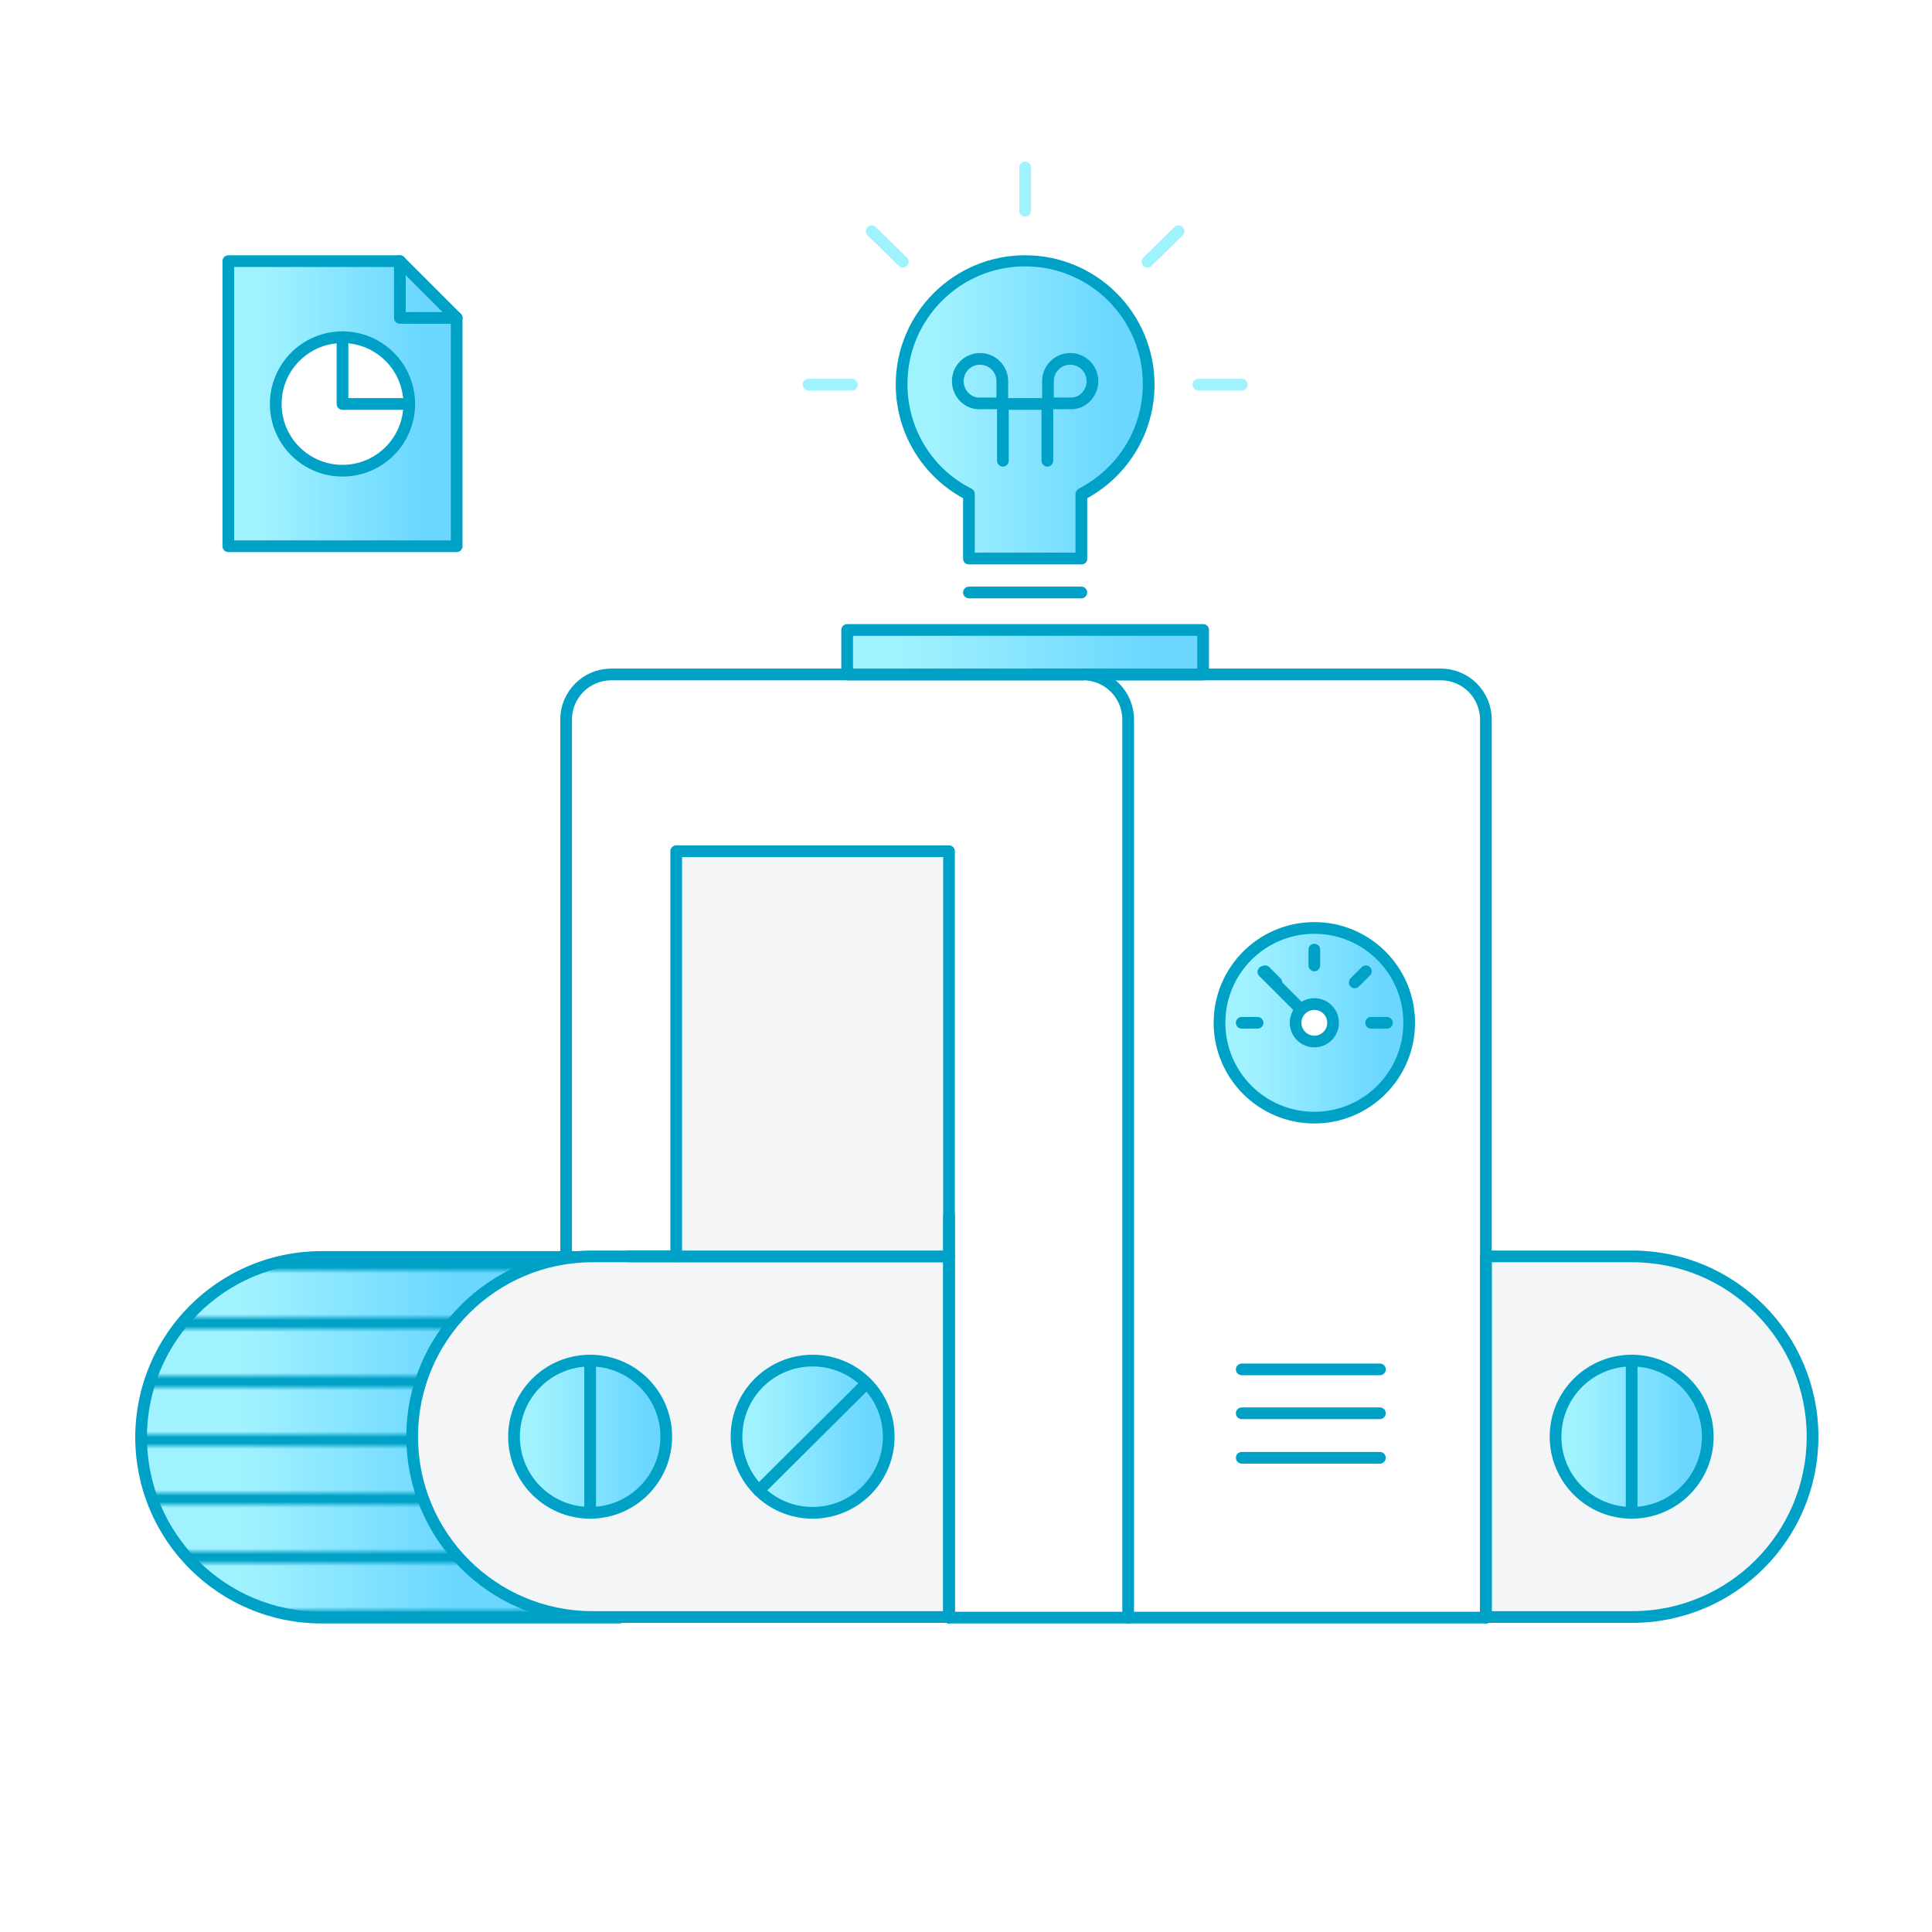 <?xml version="1.0" encoding="utf-8"?>
<!-- Generator: Adobe Illustrator 19.0.0, SVG Export Plug-In . SVG Version: 6.00 Build 0)  -->
<svg version="1.1" id="Layer_1" xmlns="http://www.w3.org/2000/svg" xmlns:xlink="http://www.w3.org/1999/xlink" x="0px" y="0px"
	 viewBox="65 -65 330 330" style="enable-background:new 65 -65 330 330;" xml:space="preserve">
<style type="text/css">
	.st0{fill:#F3F5F7;stroke:#00A1C6;stroke-width:2;stroke-linecap:round;stroke-linejoin:round;stroke-miterlimit:10;}
	.st1{fill:#FFFFFF;stroke:#00A1C6;stroke-width:2;stroke-linecap:round;stroke-linejoin:round;stroke-miterlimit:10;}
	.st2{fill:url(#SVGID_1_);stroke:#00A1C6;stroke-width:2;stroke-linecap:round;stroke-linejoin:round;stroke-miterlimit:10;}
	.st3{fill:none;stroke:#00A1C6;stroke-width:2;stroke-linecap:round;stroke-linejoin:round;stroke-miterlimit:10;}
	.st4{fill:url(#SVGID_2_);stroke:#00A1C6;stroke-width:2;stroke-linecap:round;stroke-linejoin:round;stroke-miterlimit:10;}
	.st5{fill:url(#SVGID_3_);stroke:#00A1C6;stroke-width:2;stroke-linecap:round;stroke-linejoin:round;stroke-miterlimit:10;}
	.st6{fill:url(#SVGID_4_);stroke:#00A1C6;stroke-width:2;stroke-linecap:round;stroke-linejoin:round;stroke-miterlimit:10;}
	.st7{fill:url(#SVGID_5_);stroke:#00A1C6;stroke-width:2;stroke-linecap:round;stroke-linejoin:round;stroke-miterlimit:10;}
	.st8{fill:url(#SVGID_6_);stroke:#00A1C6;stroke-width:2;stroke-linecap:round;stroke-linejoin:round;stroke-miterlimit:10;}
	.st9{fill:none;stroke:#A1F2FF;stroke-width:2;stroke-linecap:round;stroke-linejoin:round;stroke-miterlimit:10;}
	.st10{fill:url(#LampHighlight_1_);}
	.st11{fill:#00A1C6;}
	.st12{clip-path:url(#SVGID_8_);}
	.st13{fill:url(#SVGID_9_);stroke:#00A1C6;stroke-width:2;stroke-linecap:round;stroke-linejoin:round;stroke-miterlimit:10;}
	#Document {transform-origin: 123.5px 4px;}
	#Screw-1 {transform-origin: 165.8px 180.4px;}
	#Screw-2 {transform-origin: 203.8px 180.4px;}
	#Screw-3 {transform-origin: 343.7px 180.4px;}
	#Belt {fill: url(#belt-pattern);}
	#MeterArrow {transform-origin: 289.5px 109.7px;}
	.document-container {transform: translateX( -104px);}
	#FallTrajectory {display: none;}
</style>
<g>
	<pattern id="belt-line-pattern" x="0" y="0" width="200" height="10" patternUnits="userSpaceOnUse">
		<line x1="0" y1="1" x2="200" y2="1" class="st3 belt-line" />
	</pattern>
	<pattern id="belt-pattern" x="0" y="0" width="100" height="100" patternUnits="userSpaceOnUse">
		<rect class="belt-pattern" width="100" height="100" fill="url(#belt-line-pattern)"/>
	</pattern>
</g>
<path class="st0" d="M318.8,149.6h25c17,0,30.8,13.8,30.8,30.8l0,0c0,17-13.8,30.8-30.8,30.8h-25"/>
<g>
	<path id="MainBox" class="st1" d="M318.8,57.9c0-4.2-3.4-7.7-7.7-7.7H250h-27.1h-53.5c-4.2,0-7.7,3.4-7.7,7.7V150l65.4,61.3h30.6
		h61.1V140L318.8,57.9L318.8,57.9z"/>
	<linearGradient id="SVGID_1_" gradientUnits="userSpaceOnUse" x1="89.1" y1="180.5" x2="170.8" y2="180.5">
		<stop  offset="0.212" style="stop-color:#A1F2FF"/>
		<stop  offset="0.655" style="stop-color:#6BD7FF"/>
	</linearGradient>
	<path class="st2" d="M170.8,211.3h-50.9c-17,0-30.8-13.8-30.8-30.8l0,0c0-17,13.8-30.8,30.8-30.8h50.9"/>
	<path id="Belt" d="M170.8,211.3h-50.9c-17,0-30.8-13.8-30.8-30.8l0,0c0-17,13.8-30.8,30.8-30.8h50.9"/>
	<path class="st0" d="M227.1,149.6h-60.9c-17,0-30.8,13.8-30.8,30.8l0,0c0,17,13.8,30.8,30.8,30.8h60.9L227.1,149.6"/>
	<path class="st1" d="M374.7,180.4"/>
	<polyline id="Entrance" class="st0" points="227.1,149.6 227.1,80.4 180.5,80.4 180.5,149.6 	"/>
	<g id="Screw-1">
		<linearGradient id="SVGID_2_" gradientUnits="userSpaceOnUse" x1="152.8" y1="180.4" x2="178.765" y2="180.4">
			<stop  offset="0.15" style="stop-color:#A1F2FF"/>
			<stop  offset="0.85" style="stop-color:#6BD7FF"/>
		</linearGradient>
		<circle class="st4" cx="165.8" cy="180.4" r="13"/>
		<line class="st3" x1="165.8" y1="193.4" x2="165.8" y2="167.4"/>
	</g>
	<g id="Screw-2">
		<linearGradient id="SVGID_3_" gradientUnits="userSpaceOnUse" x1="190.8" y1="180.4" x2="216.765" y2="180.4">
			<stop  offset="0.15" style="stop-color:#A1F2FF"/>
			<stop  offset="0.85" style="stop-color:#6BD7FF"/>
		</linearGradient>
		<circle class="st5" cx="203.8" cy="180.4" r="13"/>
		<line class="st3" x1="194.6" y1="189.6" x2="213" y2="171.3"/>
	</g>
	<g id="Screw-3">
		<linearGradient id="SVGID_4_" gradientUnits="userSpaceOnUse" x1="330.7" y1="180.4" x2="356.665" y2="180.4">
			<stop  offset="0.15" style="stop-color:#A1F2FF"/>
			<stop  offset="0.85" style="stop-color:#6BD7FF"/>
		</linearGradient>
		<circle class="st6" cx="343.7" cy="180.4" r="13"/>
		<line class="st3" x1="343.7" y1="193.4" x2="343.7" y2="167.4"/>
	</g>
	<line class="st3" x1="277.1" y1="168.9" x2="300.7" y2="168.9"/>
	<line class="st3" x1="277.1" y1="176.4" x2="300.7" y2="176.4"/>
	<line class="st3" x1="277.1" y1="184" x2="300.7" y2="184"/>
	<g>
		<linearGradient id="SVGID_5_" gradientUnits="userSpaceOnUse" x1="273.3" y1="109.7" x2="305.7" y2="109.7">
			<stop  offset="0.15" style="stop-color:#A1F2FF"/>
			<stop  offset="0.85" style="stop-color:#6BD7FF"/>
		</linearGradient>
		<circle class="st7" cx="289.5" cy="109.7" r="16.2"/>
		<line class="st3" x1="289.5" y1="97.2" x2="289.5" y2="99.9"/>
		<line class="st3" x1="298.3" y1="100.9" x2="296.4" y2="102.8"/>
		<line class="st3" x1="301.9" y1="109.7" x2="299.2" y2="109.7"/>
		<line class="st3" x1="277.1" y1="109.7" x2="279.8" y2="109.7"/>
		<line id="MeterArrow" class="st3" x1="287.2" y1="107.4" x2="280.8" y2="101"/>
		<circle class="st1" cx="289.5" cy="109.7" r="3.2"/>
		<line class="st3" x1="283" y1="102.8" x2="281.1" y2="100.9"/>
	</g>
	<linearGradient id="SVGID_6_" gradientUnits="userSpaceOnUse" x1="209.7" y1="46.4" x2="270.5" y2="46.4">
		<stop  offset="0.15" style="stop-color:#A1F2FF"/>
		<stop  offset="0.85" style="stop-color:#6BD7FF"/>
	</linearGradient>
	<rect x="209.7" y="42.6" class="st8" width="60.8" height="7.6"/>
	<g>
		<g id="Sparks">
			<line class="st9" x2="203.1" y2="0.7" x1="210.5" y1="0.7"/>
			<line class="st9" x2="213.9" y2="-25.5" x1="219.2" y1="-20.3"/>
			<line class="st9" x2="240.1" y2="-36.4" x1="240.1" y1="-29"/>
			<line class="st9" x2="266.3" y2="-25.5" x1="261" y1="-20.3"/>
			<line class="st9" x2="277.1" y2="0.7" x1="269.7" y1="0.7"/>
		</g>
		<g>
			<g>
				<linearGradient id="LampHighlight_1_" gradientUnits="userSpaceOnUse" x1="219" y1="5.05" x2="261.268" y2="5.05">
					<stop  offset="0.15" style="stop-color:#A1F2FF"/>
					<stop  offset="0.85" style="stop-color:#6BD7FF"/>
				</linearGradient>
				<path id="LampHighlight" class="st10" d="M261.2,0.7c0-11.7-9.5-21.1-21.1-21.1S219-10.9,219,0.7c0,8.2,4.7,15.3,11.5,18.8v11
					h19.2v-11C256.5,16,261.2,8.9,261.2,0.7z"/>
				<path class="st11" d="M249.7,31.4h-19.2c-0.6,0-1-0.4-1-1V20.1C222.4,16.2,218,8.8,218,0.7c0-12.2,9.9-22.1,22.1-22.1
					s22.1,9.9,22.1,22.1c0,8.1-4.4,15.5-11.5,19.4v10.4C250.7,31,250.3,31.4,249.7,31.4z M231.5,29.4h17.2v-10
					c0-0.4,0.2-0.7,0.5-0.9c6.8-3.5,11-10.3,11-17.9c0-11.1-9-20.1-20.1-20.1S220-10.5,220,0.6c0,7.6,4.2,14.5,11,17.9
					c0.3,0.2,0.5,0.5,0.5,0.9L231.5,29.4L231.5,29.4z"/>
			</g>
			<path class="st3" d="M228.6,0.1c0-2.1,1.7-3.8,3.8-3.8s3.8,1.7,3.8,3.8c0,0.7,0,3.8,0,3.8s-2.4,0-3.8,0
				C230.3,4,228.6,2.2,228.6,0.1z"/>
			<line class="st3" x1="236.3" y1="4" x2="236.3" y2="13.7"/>
			<path class="st3" d="M251.6,0.1c0-2.1-1.7-3.8-3.8-3.8S244-2,244,0.1c0,0.7,0,3.8,0,3.8s2.4,0,3.8,0C249.9,4,251.6,2.2,251.6,0.1
				z"/>
			<line class="st3" x1="243.9" y1="4" x2="243.9" y2="13.7"/>
			<line class="st3" x1="236.3" y1="4" x2="243.9" y2="4"/>
			<line class="st3" x1="230.5" y1="36.2" x2="249.7" y2="36.2"/>
		</g>
	</g>
	<path class="st1" d="M257.7,211.3V57.9c0-4.2-3.4-7.7-7.7-7.7"/>
	<polyline class="st1" points="318.8,149.6 318.8,211.3 318.8,149.6 	"/>
	<line class="st3" x1="172.5" y1="149.6" x2="227.1" y2="149.6"/>
	<line class="st3" x1="227.1" y1="211.3" x2="227.1" y2="142.7"/>
</g>
<g class="st12">
	<clipPath id="SVGID_8_">
		<rect id="SVGID_7_" x="65" y="-65" width="161.4" height="330"/>
		<rect x="320" y="-65" width="200" height="330"/>
	</clipPath>
	<g class="document-container">
		<g id="Document">
			<linearGradient id="SVGID_9_" gradientUnits="userSpaceOnUse" x1="104" y1="3.95" x2="143" y2="3.95">
				<stop  offset="0.15" style="stop-color:#A1F2FF"/>
				<stop  offset="0.85" style="stop-color:#6BD7FF"/>
			</linearGradient>
			<polygon class="st13" points="133.3,-20.4 104,-20.4 104,28.3 143,28.3 143,-10.7 			"/>
			<polyline class="st3" points="133.3,-20.4 133.3,-10.7 143,-10.7 			"/>
			<circle class="st1" cx="123.5" cy="4" r="11.4"/>
			<polyline class="st1" points="123.5,-7.4 123.5,4 134.9,4 			"/>
		</g>
	</g>
</g>
<path id="FallTrajectory" class="st3" d="M290.9,121 h40 q 50 0 50 50 v80"/>
<script  xlink:href="./anime.js"></script>
<script  xlink:href="./animation-1.js"></script>
</svg>
